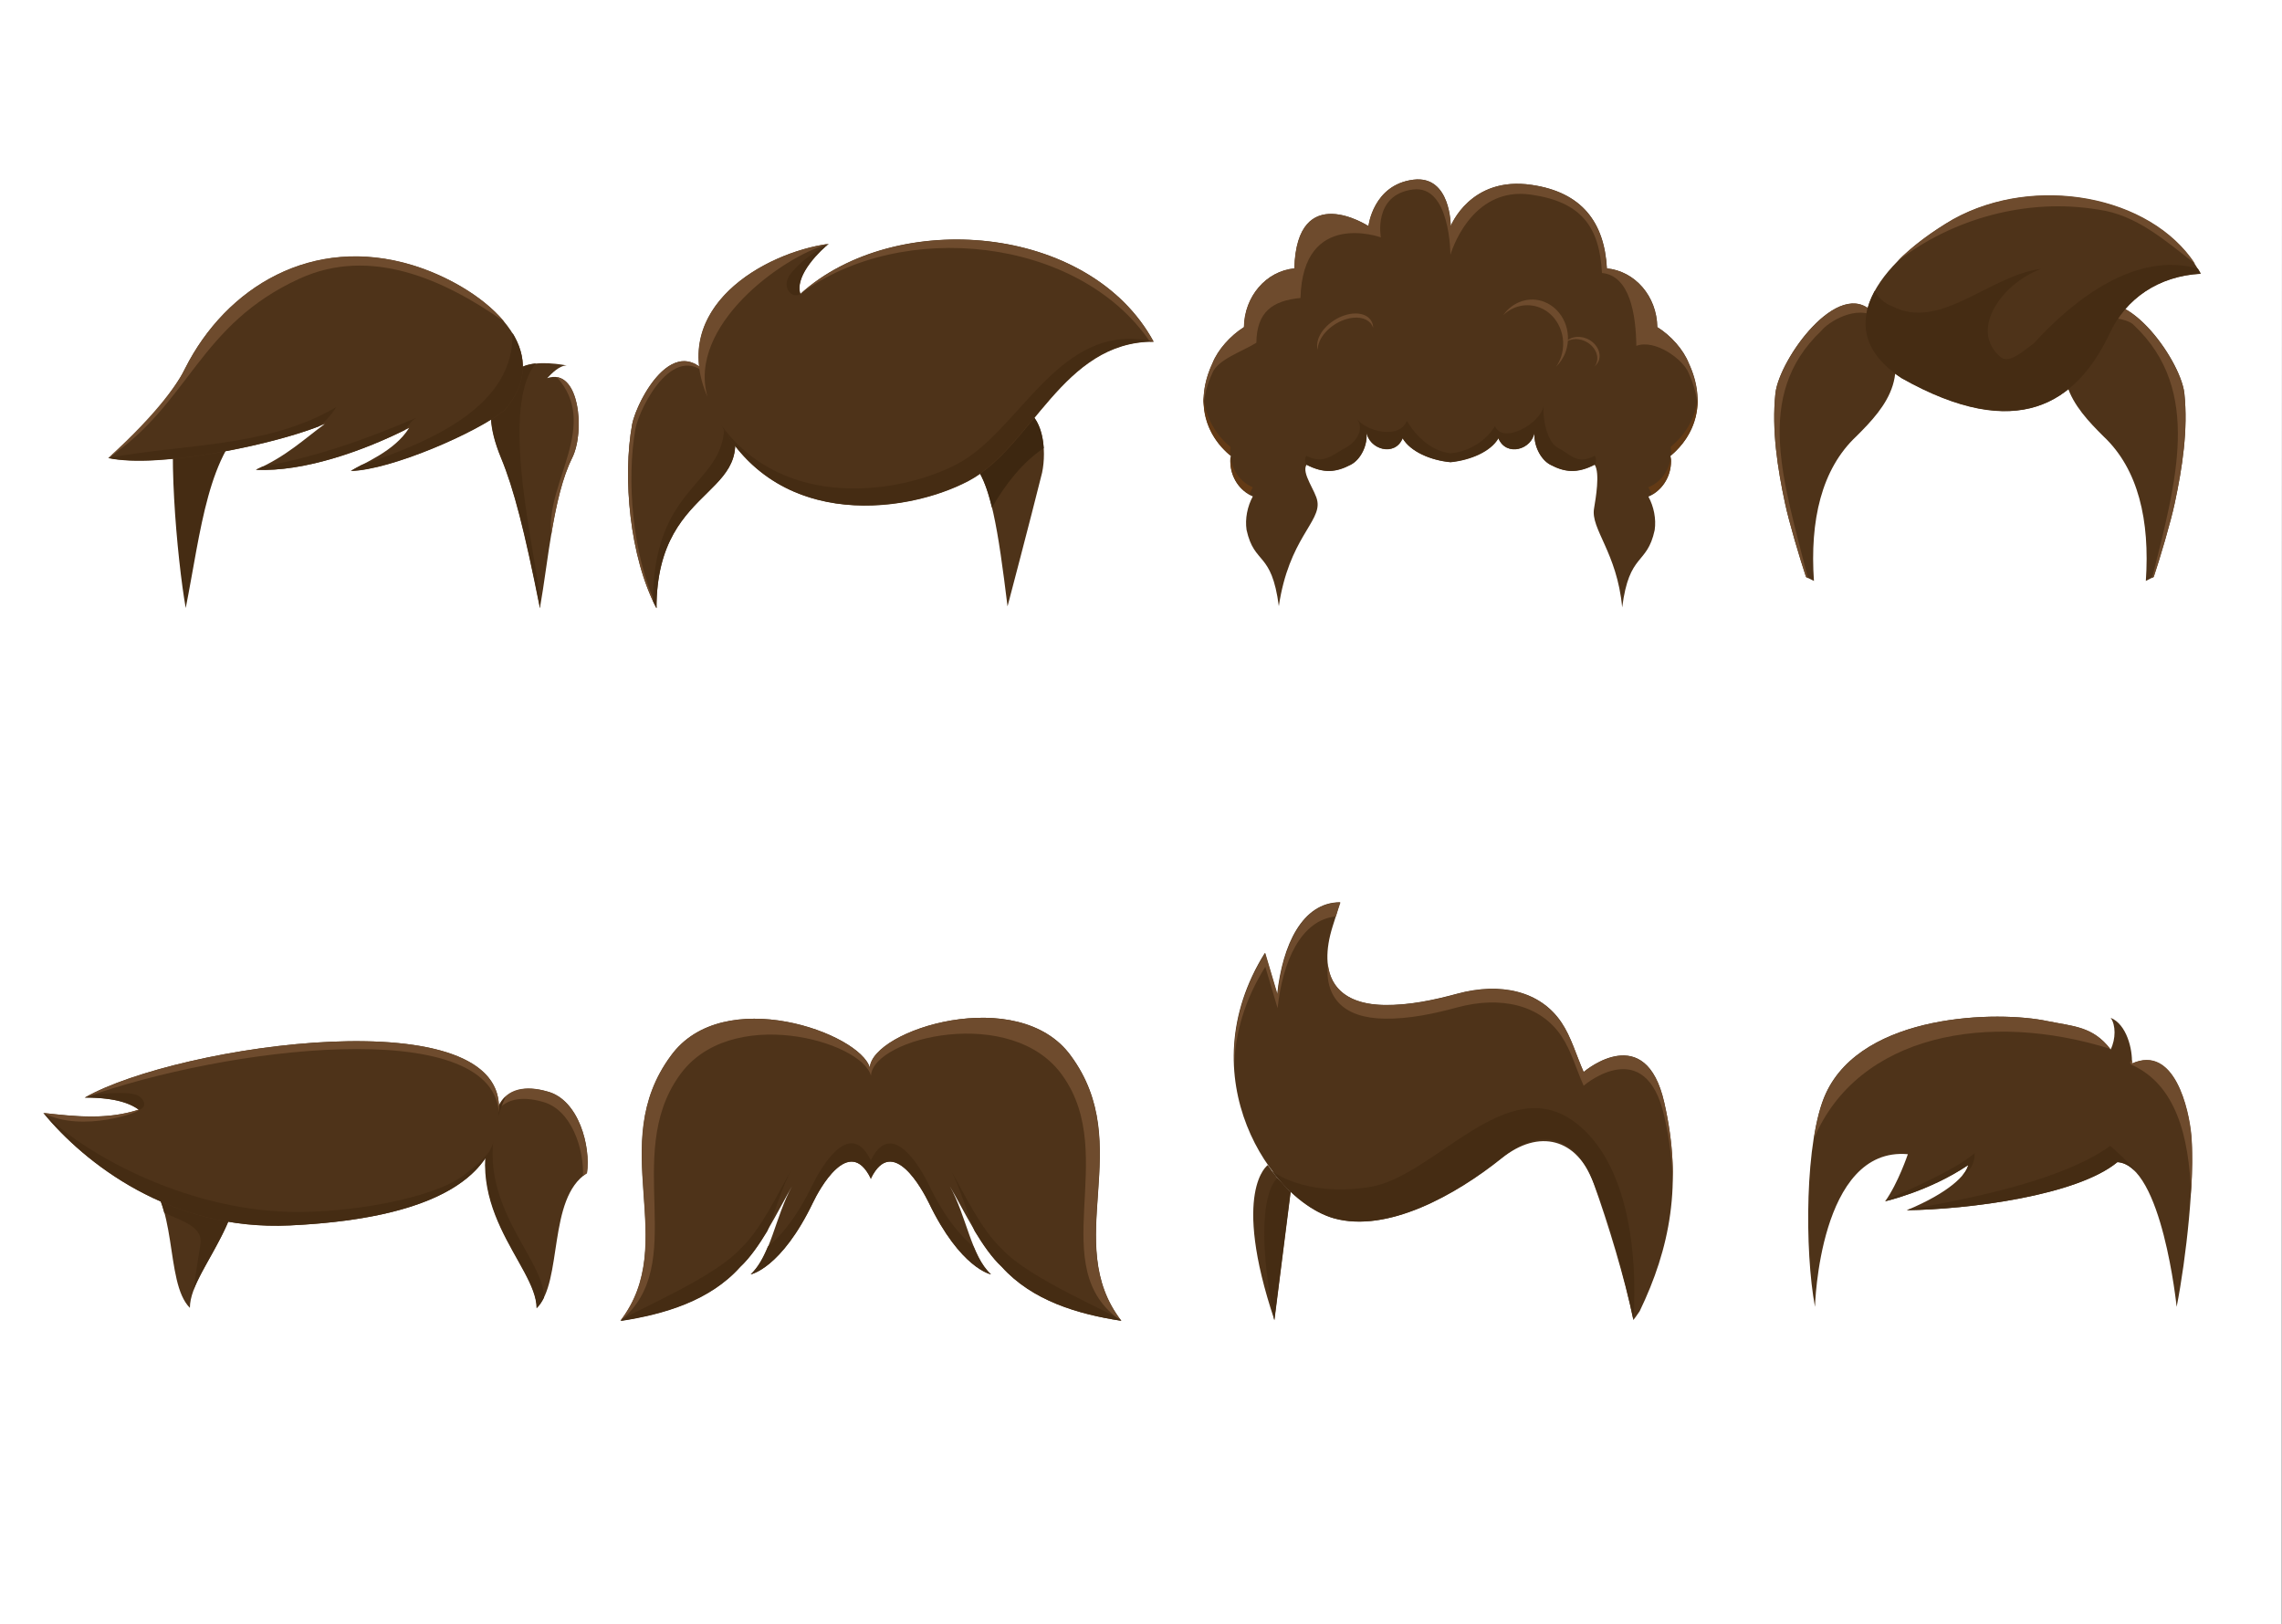 <?xml version="1.0" encoding="utf-8"?>
<!-- Generator: Adobe Illustrator 19.0.0, SVG Export Plug-In . SVG Version: 6.00 Build 0)  -->
<svg version="1.1" xmlns="http://www.w3.org/2000/svg" xmlns:xlink="http://www.w3.org/1999/xlink" x="0px" y="0px"
	 viewBox="0 0 1096 780" style="enable-background:new 0 0 1096 780;" xml:space="preserve">
<rect x="0" y="0" width="1096" height="780" fill="#808080" stroke="none"/>
<style type="text/css">
	.st0{fill:#FFFFFF;}
	.st1{fill:#4E3319;}
	.st2{fill:#452C13;}
	.st3{fill:#6E4B2D;}
	.st4{fill:#3D2710;}
	.st5{fill:#633A15;}
	.st6{fill-rule:evenodd;clip-rule:evenodd;fill:#4E3319;}
	.st7{fill-rule:evenodd;clip-rule:evenodd;fill:#6E4B2D;}
	.st8{fill-rule:evenodd;clip-rule:evenodd;fill:#452C13;}
</style>
<g id="Layer_2">
	<polygon class="st0" points="1095.8,780.3 -0.1,780.3 -0.1,-0.3 1096,-0.3 	"/>
</g>
<g id="Layer_1">
	<g>
		<g>
			<path class="st1" d="M67.1,563.4c-1.9-12.5,3.8-35.3,19.1-39.2c10.1-2.9,19.2-1.5,23.1,7.1c21.8,46.9-18.1,75.9-18.1,96.8
				C78.7,615.6,86.2,575.4,67.1,563.4z"/>
		</g>
		<g>
			<path class="st2" d="M67.1,563.4c-1.9-12.5,3.8-35.3,19.1-39.2c10.1-2.9,19.2-1.5,23.1,7.1c18.9,40.8-8.7,68-16.3,88.1
				c0.9-7.5,2.2-14.9,3.3-22.1c1.1-8.1-8.6-10.9-17.4-14.8C76.8,574.3,73.4,567.3,67.1,563.4z"/>
		</g>
		<g>
			<path class="st1" d="M281.9,563.4c1.9-12.5-3.8-35.3-19.1-39.2c-10.1-2.9-19.1-1.5-23.1,7.1c-21.8,46.9,18.1,75.9,18.1,96.8
				C270.4,615.6,262.9,575.4,281.9,563.4z"/>
		</g>
		<g>
			<g>
				<path class="st3" d="M260.5,529.1c-9.8-2.8-18.7-1.6-22.9,6.3c0.6-1.4,1.2-2.8,1.8-4.2c4-8.6,13.1-10,23.3-7.1
					c15.4,3.9,21.1,26.8,19.2,39.3c-0.7,0.4-1.3,0.9-1.9,1.3C280.5,551.9,274.5,532.7,260.5,529.1z"/>
			</g>
		</g>
		<g>
			<g>
				<path class="st2" d="M239.5,531.3c0.9-1.9,2-3.5,3.4-4.7c-21.4,46.7,18.3,75.6,18.4,96.5c-1,2-2.1,3.8-3.6,5.2
					C257.7,607.3,217.6,578.3,239.5,531.3z"/>
			</g>
		</g>
		<g>
			<g>
				<path class="st1" d="M239.4,535.3c6.9-56.9-153.8-33.8-198.7-8.2c8.6,0,19,0.8,25.9,5.8c-14.7,4.9-30.2,3.3-45.8,1.6
					c19.6,23.8,60.9,56.7,118.3,54C218.9,584.8,239.4,559.2,239.4,535.3z"/>
			</g>
			<g>
				<g>
					<path class="st2" d="M66.7,532.9c-7.5-5.6-20.8-5.8-25.9-5.8c3.4-1.9,22.1-3.5,25.9-0.7C70.3,528.9,69.9,532.3,66.7,532.9z"/>
				</g>
				<g>
					<path class="st2" d="M139.2,582c28.7,0.7,68.6-6.5,83.3-17.4c12.6-9.5,13.6-13.6,13.6-13.6c-8.5,18.4-34.6,34.6-96.9,37.5
						c-57.5,2.7-98.7-30.2-118.3-54C39.5,553.3,87.3,580.7,139.2,582z"/>
				</g>
			</g>
			<g>
				<g>
					<path class="st3" d="M66.7,532.9c1.9,0.7-27.1,11.5-45.8,1.6C34.6,536,49.9,538.2,66.7,532.9z"/>
				</g>
				<g>
					<path class="st3" d="M40.8,527.1c44.6-25.4,203.2-48.4,198.8,7C235.7,487,107.8,503,40.8,527.1z"/>
				</g>
			</g>
		</g>
	</g>
	<g>
		<g>
			<g>
				<path class="st1" d="M272.2,175.5c-6.6-1.2-16.9-2.2-22.7,1.5c-6.4,4.1-21.5,12.5-8.9,42.9c6.1,14.7,11.3,34.9,18.7,72.2
					c4.1-23,6.3-53.8,15.5-72.2c6.3-12.4,3.6-43.6-12-38.3C265,179.3,268.7,175.5,272.2,175.5z"/>
			</g>
			<g>
				<path class="st3" d="M274.8,219.9c5.6-11.1,4.1-37.2-7.4-38.8c20.8,22.9-5.1,50.3-2.7,75c0.1,0.1,0.1,0.3,0.1,0.4
					C267.1,242.9,270,229.6,274.8,219.9z"/>
			</g>
			<g>
				<path class="st2" d="M257.4,174.5c-2.9,0.3-5.7,1-7.8,2.4c-6.4,4.1-21.5,12.5-8.9,42.9c6.1,14.7,11.3,34.9,18.7,72.2
					C261.3,281.2,237.7,197.8,257.4,174.5z"/>
			</g>
		</g>
		<g>
			<path class="st2" d="M110.8,148.8c6.6-1.2,16.9-2.2,22.6,1.5c6.4,4.1,16.9,28.4-11.4,49.8c-22.3,16.8-25.4,54.6-32.8,91.9
				c-4.1-23-9.6-83.3-3.4-100.9c3.5-10.3,18.7-41.6,34.4-36.3C118,152.6,114.3,148.8,110.8,148.8z"/>
		</g>
		<g>
			<g>
				<path class="st1" d="M156,203.6c-10,7.3-18.4,15.5-33.1,22c23.5,1.1,52.7-9.5,73.6-20.1c-7.1,11.4-22.2,17-28,20.7
					c19.1-0.4,60.6-18.4,73.9-29.2c26.7-31.1-13.8-60.4-44.3-69.6c-48-14.6-89.4,10.4-109.2,49.6c-5,10.7-22.2,31.7-36.9,43
					C76.4,225.2,133.4,213.3,156,203.6z"/>
			</g>
			<g>
				<path class="st2" d="M126,224.1c-1,0.5-2.1,1-3.1,1.5c22.8,1.1,50.8-8.8,71.5-19.1c1.8-2.1,3.3-4.7,5.6-5.9
					C176.6,210.7,151.9,219.5,126,224.1z"/>
			</g>
			<g>
				<path class="st3" d="M143.9,133.8c34.2-15.6,69.6,0.5,98.3,20.7c-10.5-12.7-28.6-22.5-44.1-27.2c-48-14.6-89.4,10.4-109.2,49.6
					c-2.8,6-12.2,20.6-36.9,43C91.2,193.6,95.3,156,143.9,133.8z"/>
			</g>
			<g>
				<path class="st2" d="M161.5,195.5C128.3,215,88.9,213,52.1,219.9c23.3,5,76.6-5.7,100.9-15.1C156.2,202.4,159,199.5,161.5,195.5
					z"/>
			</g>
			<g>
				<path class="st2" d="M246.1,159.8c1.1,34.6-37.8,52-72.5,63.5c-2,1.1-3.8,2-5.1,2.8c19.1-0.4,60.6-18.4,73.9-29.2
					C253.7,183.8,253,171,246.1,159.8z"/>
			</g>
		</g>
	</g>
	<g>
		<g>
			<g>
				<g>
					<path class="st1" d="M315.3,292.1c-13-24.7-16.3-62.9-11.7-88.3c2.3-12.1,25.1-55.8,44.3-9.7
						C369.9,240.4,315.3,228.3,315.3,292.1z"/>
				</g>
			</g>
			<g>
				<path class="st3" d="M305.2,205.9c2-10.5,19.6-45.1,36.8-23.2c-17.7-26.1-36.3,10.2-38.4,21.1c-4.6,25.4-1.2,63.6,11.7,88.3
					c0-0.3,0-0.6,0-1C303.7,266.4,300.8,230.3,305.2,205.9z"/>
			</g>
			<g>
				<path class="st2" d="M347.9,194.1c-1.5-3.7-3.1-6.8-4.7-9.4c1,1.9,2,4,3,6.4c10.7,43.6-32.3,34.2-32.6,97.5
					c0.5,1.2,1.1,2.3,1.7,3.4C315.3,228.3,369.9,240.4,347.9,194.1z"/>
			</g>
		</g>
		<g>
			<g>
				<path class="st1" d="M483.9,291.2c0,0,10.9-41.3,16.6-64.2c2.3-10.9,0.5-27.9-10-30.9l-11,5.4c0,0-21.4,12-12.6,20.8
					C475.8,231,479.4,254.6,483.9,291.2z"/>
			</g>
		</g>
		<g>
			<g>
				<path class="st4" d="M501.3,215.2c-0.6-8.6-3.7-17.1-10.8-19.1l-11,5.4c0,0-21.4,12-12.6,20.8c4.1,4,7.1,11.3,9.5,21.5
					C482.6,233,490.8,222.2,501.3,215.2z"/>
			</g>
		</g>
		<g>
			<g>
				<path class="st1" d="M384.4,141.1c-2.5-7.6,6.8-19.2,13.7-24c-31.2,4.2-78.8,31.3-57,76c25.8,63.2,93.6,54,124.1,37.9
					c30.6-16.2,44.9-66.9,88.9-66.9C523.2,107.3,429.9,100,384.4,141.1z"/>
			</g>
			<g>
				<g>
					<path class="st3" d="M384.4,141.1c48.7-36.1,133.5-27.4,167.9,23c0.6,0,1.1,0,1.7,0c-29.8-55-118.2-63.5-165.1-26.7
						L384.4,141.1z"/>
				</g>
				<g>
					<path class="st3" d="M398,117.1c-30.6,4.1-77,30.3-58.2,73.5C330.1,156.6,375.3,123.4,398,117.1z"/>
				</g>
			</g>
			<g>
				<g>
					<path class="st2" d="M379,132.5c-3.5,5.8,1.4,11.2,5.4,8.7c-3.2-9,11-22.1,13.4-23.8C391,121,383.6,125.9,379,132.5z"/>
				</g>
				<g>
					<path class="st2" d="M459.8,222.8c-26.9,14.2-82.9,23-113.4-18.6c28.9,50.8,90.1,41.8,118.6,26.7
						c30.6-16.2,44.9-66.9,88.9-66.9C508.7,153.8,490.4,206.7,459.8,222.8z"/>
				</g>
			</g>
		</g>
	</g>
	<g>
		<g>
			<path class="st1" d="M514.4,507.1c-25.1-34.8-95.6-12.6-96.6,5.7c-4.6-16.6-70.5-40.5-95.6-5.7c-31.6,42.9,4.8,89.6-24.2,127.2
				c21-3.2,42.9-9.7,57.4-25.9c9.9-9.2,18-26.5,25-38.7c-8,14.3-10.2,33.5-19.8,42.3c0,0,14.6-2.7,29.9-34.5
				c2.9-6.1,17.3-32.7,27.7-11.7v0.4c0-0.1,0.1-0.1,0.1-0.2c0,0.1,0.1,0.1,0.1,0.2v-0.4c10.4-21,24.7,5.6,27.7,11.7
				c15.3,31.8,29.9,34.5,29.9,34.5c-9.6-8.8-11.8-28-19.8-42.3c7,12.1,15.1,29.5,25,38.7c14.6,16.2,36.4,22.7,57.4,25.9
				C509.5,596.7,545.9,550,514.4,507.1z"/>
		</g>
		<g>
			<path class="st3" d="M326.1,516.8c24.1-34.8,87.8-16.9,92.2-0.2c1-18.3,68.2-34.5,92.2,0.2c27.2,38.5-9.3,92.3,28,117.5
				c-29-37.6,7.3-84.3-24.2-127.2c-25.1-34.8-95.6-12.6-96.6,5.7c-4.6-16.6-70.5-40.5-95.6-5.7c-31.6,42.9,4.8,89.6-24.2,127.2
				C331.4,607.3,298.9,555.3,326.1,516.8z"/>
		</g>
		<g>
			<path class="st2" d="M380.5,561.1c-7,12.1-15,29.5-25,38.7c-13.2,14.6-55,31.4-57.4,34.6c21-3.2,42.9-9.7,57.4-25.9
				c4.7-4.4,9-10.6,13-17.2C372.4,582,375.2,570.5,380.5,561.1z"/>
		</g>
		<g>
			<path class="st2" d="M467.6,598.7c-5.6-4.5-13.5-13.1-21.6-29.9c-2.9-6.1-17.3-32.7-27.7-11.7v0.3c0-0.1-0.1-0.1-0.1-0.2
				c0,0.1-0.1,0.1-0.1,0.2v-0.4c-10.4-21-24.7,5.6-27.7,11.7c-8.1,16.7-15.9,25.4-21.6,29.9c-2.2,5.4-4.8,10.1-8.3,13.4
				c0,0,14.6-2.7,29.9-34.5c2.9-6.1,17.3-32.7,27.7-11.7v0.4c0-0.1,0.1-0.1,0.1-0.2c0,0.1,0.1,0.1,0.1,0.2v-0.4
				c10.4-21,24.7,5.6,27.7,11.7c15.3,31.8,29.9,34.5,29.9,34.5C472.4,608.9,469.8,604.1,467.6,598.7z"/>
		</g>
		<g>
			<path class="st2" d="M481.1,599.7c-9.9-9.2-18-26.5-25-38.7c5.3,9.4,8,20.9,12,30.2c4,6.6,8.3,12.8,13,17.2
				c14.6,16.2,36.4,22.7,57.4,25.9C536.1,631.2,494.3,614.4,481.1,599.7z"/>
		</g>
	</g>
	<g>
		<path class="st1" d="M811.1,174.4c-2.6-6.5-8.5-13.2-15.1-17.3c-0.2-14.8-10.7-26.9-24.2-28.2c-1.2-22.2-12.1-36.6-36.1-40.1
			c-29.5-4.4-38.9,19.8-38.9,19.8s0.1-24.5-17.9-22.3c-19.4,2.4-21.6,22.3-21.6,22.3s-34.4-22.4-35.6,20.3
			c-13.5,1.3-24,13.4-24.2,28.2c-6.5,4.1-12.5,10.8-15.1,17.3c-8.9,19-3,34.9,8.7,44.5c-0.1,0.8-0.2,1.7-0.2,2.6
			c0,7.7,4.5,14.3,10.8,16.9c-2.6,4.8-3.8,10.7-3,16.1c3.8,17.1,12,9.9,15.5,36.6c4.8-32.4,20.3-40.5,18.5-50.4
			c-0.7-4.8-7.8-13.5-5.2-17.5c8.5,4.4,14.4,3.6,21.3,0c4.8-2.5,8.3-9.5,7.5-15.9c1.1,8.6,13.7,12.3,17.4,3.2
			c3.7,6.4,13.4,10.6,23,11.5l0,0c0,0,0,0,0,0l0,0l0,0c9.7-1,19.3-5.1,23-11.5c3.7,9.1,16.3,5.5,17.4-3.2
			c-0.7,6.4,2.8,13.4,7.5,15.9c6.8,3.6,12.8,4.4,21.3,0c2.6,4,0.5,16.1-0.3,20.9c-1.8,9.9,11,21.1,13.5,47.6
			c3.4-26.6,11.9-20,15.6-37.1c0.8-5.4-0.4-11.3-3-16.1c6.3-2.6,10.8-9.2,10.8-16.9c0-0.9-0.1-1.7-0.2-2.6
			C814,209.2,819.9,193.4,811.1,174.4z"/>
		<path class="st3" d="M739.5,147.7c8.9,3.5,13.5,14.2,10.2,23.8c-0.6,1.7-1.4,3.3-2.4,4.7c2-2,3.7-4.5,4.7-7.4
			c3.3-9.6-1.3-20.2-10.2-23.8c-7.3-2.9-15.3-0.1-19.8,6.3C726.6,146.9,733.3,145.3,739.5,147.7z"/>
		<path class="st3" d="M760.7,163.6c4.7,1.9,7.5,6.6,6.1,10.6c-0.2,0.7-0.6,1.4-1.1,1.9c1-0.8,1.7-1.8,2.2-3c1.4-4-1.4-8.8-6.1-10.6
			c-3.9-1.5-7.9-0.6-10,1.9C754.1,162.8,757.4,162.3,760.7,163.6z"/>
		<path class="st3" d="M649.9,152.6c-7.1,0.7-14.5,6.2-16.5,12.3c-0.4,1.1-0.5,2.1-0.5,3.1c-0.5-1.5-0.4-3.2,0.2-5.1
			c2-6.1,9.4-11.6,16.6-12.3c5.8-0.5,9.7,2.3,9.8,6.8C658.4,154.1,654.9,152.1,649.9,152.6z"/>
		<g>
			<path class="st3" d="M582.3,179.1c2.6-6.5,14.6-10.4,21.1-14.5c0.2-14.8,7.7-20.2,21.2-21.5c1.1-42.7,38.6-29.1,38.6-29.1
				s-3.9-20.6,15.5-23c18-2.2,17.9,31.4,17.9,31.4s9.4-33.3,38.9-28.9c24,3.5,32.7,15.4,33.9,37.6c13.5,1.3,16.3,20.2,16.5,35
				c9-3.4,22.5,6.5,25.1,13c2.5,5.5,3.9,10.7,4.2,15.6c0.4-6.2-0.8-13-4.2-20.3c-2.6-6.5-8.5-13.2-15.1-17.3
				c-0.2-14.8-10.7-26.9-24.2-28.2c-1.2-22.2-12.1-36.6-36.1-40.1c-29.5-4.4-38.9,19.8-38.9,19.8s0.1-24.5-17.9-22.3
				c-19.4,2.4-21.6,22.3-21.6,22.3s-34.4-22.4-35.6,20.3c-13.5,1.3-24,13.4-24.2,28.2c-6.5,4.1-12.5,10.8-15.1,17.3
				c-3.4,7.3-4.6,14.1-4.2,20.3C578.4,189.8,579.8,184.5,582.3,179.1z"/>
			<path class="st2" d="M766.1,223.4c0.5-1.8,0.6-3.4-0.2-4.5c-8.5,4.4-11.1-0.4-17.9-4c-4.8-2.5-7.3-13.9-6.6-20.2
				c-1.1,8.6-19.7,19-23.4,9.9c-3.7,6.4-11.7,12.2-21.3,13.1l0,0c-9.7-1-17.3-9.1-21-15.6c-3.7,9.1-19.4,5.1-24-0.9
				c3.8,4.9-0.4,11.2-5.2,13.7c-6.8,3.6-10.6,8.3-19.1,4c-0.8,1.2-0.7,2.8-0.2,4.5c0.1-0.1,0.1-0.2,0.2-0.3c8.5,4.4,14.4,3.6,21.3,0
				c4.8-2.5,8.3-9.5,7.5-15.9c1.1,8.6,13.7,12.3,17.4,3.2c3.7,6.4,13.4,10.6,23,11.5l0,0c9.6-1,19.3-5.1,23-11.5
				c3.7,9.1,16.3,5.5,17.4-3.2c-0.7,6.4,2.8,13.4,7.5,15.9c6.8,3.6,12.8,4.4,21.3,0C766,223.1,766,223.3,766.1,223.4z"/>
			<path class="st5" d="M590.8,217.2c0-0.9,0.1-1.7,0.2-2.5c-7.2-6-12.2-14.4-12.9-24.4c-0.7,11.9,4.6,21.7,12.8,28.5
				C590.8,218.2,590.8,217.7,590.8,217.2z"/>
			<path class="st5" d="M601.7,234c-5.7-2.3-10-8-10.7-14.8c-0.1,0.7-0.1,1.4-0.1,2.1c0,7.1,3.8,13.2,9.3,16.1
				C600.5,236.3,601.1,235.1,601.7,234z"/>
			<path class="st5" d="M802.4,214.6c0.1,0.8,0.2,1.7,0.2,2.5c0,0.5,0,1.1-0.1,1.6c8.2-6.8,13.5-16.7,12.8-28.5
				C814.7,200.3,809.7,208.6,802.4,214.6z"/>
			<path class="st5" d="M791.7,234c0.6,1.1,1.1,2.3,1.6,3.5c5.5-3,9.3-9.1,9.3-16.1c0-0.7,0-1.4-0.1-2.1
				C801.7,226.1,797.5,231.7,791.7,234z"/>
		</g>
	</g>
	<g>
		<g>
			<g>
				<path class="st1" d="M871.2,279c-2-29,3.6-53.7,20.3-69.4c14.2-14.1,29.9-31.5,8.1-59.5c-16.5-17.4-45,22.2-46.9,38.8
					c-1.8,17.5,1,35.9,4.6,52.7c1.8,8.7,7.3,27.2,10.1,35.5L871.2,279z"/>
			</g>
			<g>
				<path class="st3" d="M874.7,158.9c3.1-4,17-13.1,26.8-6.3c-15.8-23.5-46.9,19.4-48.8,36.3c-1.9,17.5,1,35.9,4.6,52.7
					c1.8,8.7,7.3,27.2,10.1,35.5l0.9,0.6C856.9,231.8,841.8,190.2,874.7,158.9z"/>
			</g>
		</g>
		<g>
			<g>
				<path class="st1" d="M1030.6,279c2-29-3.6-53.7-20.3-69.4c-14.2-14.1-29.9-31.5-8.1-59.5c16.5-17.4,45,22.2,46.9,38.7
					c1.8,17.5-1,35.9-4.6,52.7c-1.8,8.7-7.3,27.2-10.1,35.5L1030.6,279z"/>
			</g>
			<g>
				<path class="st3" d="M1025,156.3c-3.1-4-19.1-5.1-24.7-3.7c15.8-23.5,46.9,19.4,48.8,36.3c1.9,17.5-1,35.9-4.6,52.7
					c-1.8,8.7-7.3,27.2-10.1,35.5l-0.8,0.6C1045,231.8,1058,187.5,1025,156.3z"/>
			</g>
		</g>
		<g>
			<g>
				<path class="st1" d="M913.2,181.6c55.7,31.4,84.1,12,99.9-21.3c7.8-16.9,23.6-27.7,43.8-28.8c-19.2-36.6-78.1-48.8-119.1-26
					C901.9,126.5,878,158.7,913.2,181.6z"/>
			</g>
			<g>
				<path class="st2" d="M976.9,164.8c-5.6,4.1-12.6,10.7-16.7,6.1c-14.2-13,1.4-34.9,20.2-41.8c-24.9,3.1-48.2,29.8-71.4,18.1
					c-4-1.5-6.8-4.1-8.6-7.5c-7.9,14.5-6.1,29.5,12.9,41.8c55.7,31.4,84.1,12,99.9-21.3c7.8-16.9,23.6-27.7,43.8-28.8
					c-0.4-0.8-0.9-1.6-1.4-2.4C1026.3,120.7,996.8,142.9,976.9,164.8z"/>
			</g>
			<g>
				<path class="st3" d="M1008,100.7c18,2.5,31.8,14.7,46.3,26c-21.6-33-77.1-43.2-116.3-21.4c-10.3,6-19.6,12.9-26.8,20.2
					C937.7,105,973.5,94.9,1008,100.7z"/>
			</g>
		</g>
	</g>
	<g>
		<path class="st6" d="M640.1,444.7c-7.4,23.5,1.2,37.6,24.8,37.9c11.7,0.2,23.6-2.3,35-5.4c20.7-5.6,39.9-1.4,50.1,13.9
			c4.6,6.9,6.9,15.4,10.6,23.7c1.1-1,29.8-24.6,38.7,14.6c8.9,39.2,2.7,70.2-11.8,100.3c-0.8,1.3-3,4.2-3,4.2
			c-4.1-19.7-12.2-46.5-19.1-65.6c-7.9-21.8-26.4-26.3-44.1-12.1c-22.3,17.9-54.9,35.9-80.4,28.9c-30.4-8.4-70.6-67.9-33.4-127.5
			c2.3,7.6,4.1,13.8,5.9,19.9c2.5-23.5,12-44.2,30.2-44.2C642.2,438.3,641.1,441.5,640.1,444.7z"/>
		<g>
			<path class="st7" d="M637.7,462.7c-1.5,16.6,7.7,26.2,27.2,26.5c11.7,0.2,23.6-2.3,35-5.4c20.7-5.6,39.9-1.4,50.1,13.9
				c4.6,6.9,6.9,15.4,10.6,23.7c1.1-1,29.8-24.6,38.7,14.6c2.6,11.2,3.8,21.8,4.1,31.9c0.3-12-0.9-24.7-4.1-38.4
				c-8.9-39.2-37.7-15.6-38.7-14.6c-3.6-8.4-6-16.9-10.6-23.7c-10.2-15.3-29.4-19.5-50.1-13.9c-11.4,3.1-23.4,5.6-35,5.4
				C648.1,482.4,639,475.2,637.7,462.7z"/>
			<path class="st7" d="M607.7,464.3c2.3,7.6,4.1,13.8,5.9,19.9c2.4-22.5,11.2-42.4,28-44.1c0.6-1.9,1.3-4.1,2.2-6.7
				c-18.3,0-27.7,20.7-30.2,44.2c-1.8-6.2-3.7-12.4-5.9-19.9c-11.5,18.3-15.6,36.7-14.9,53.5C593.3,496.2,597.7,480.3,607.7,464.3z"
				/>
		</g>
		<path class="st8" d="M756.5,539c-33.2-25-67.5,26.3-98.9,31.1c-31.3,4.8-46.6-7.7-46.8-7.8c9,11.8,19.9,20,29.8,22.8
			c25.5,7.1,58.1-11,80.4-28.9c17.7-14.2,34.2-11.9,43.4,9.5c8.2,19,16,48.5,20.1,68.2C786.5,603.4,782.6,558.7,756.5,539z"/>
		<path class="st6" d="M608.9,559.5c0,0-17.7,12.2,3.2,74.5l7.8-61.6C619.8,572.4,615.1,568.5,608.9,559.5z"/>
		<path class="st8" d="M613.5,565.8c0,0-13.1,8.5-1.5,68.2l7.8-61.6C619.8,572.4,615.4,567.8,613.5,565.8z"/>
	</g>
	<g>
		<g>
			<path class="st1" d="M1045.4,627.6c4.6-23.3,8.8-61.8,7-82.1c-1.1-12.7-8.1-43.9-28.5-34.7c0.4-6.8-2.5-18.9-10.2-22
				c2.5,3.4,2.5,10.2,0,15.2c-8.5-11-17.6-11-30.3-13.6c-23.7-5.1-88.7-3.9-106.5,34.7c-10.2,22.1-10.2,75.9-5.2,102.5
				c0,0,1.9-77.1,44.6-73.3c0,0-4.7,14-10.9,22.6c0,0,21.2-4.8,39.9-17.4c-1,4.7-8.9,13.1-29.5,21.7c29.6-0.4,81.6-7,101.1-23.1
				C1038.4,559.3,1045.4,627.6,1045.4,627.6z"/>
		</g>
		<g>
			<path class="st2" d="M916.8,580.8c-0.3,0.1-0.6,0.3-0.9,0.4c29.6-0.4,81.6-7,101.1-23.1c2.9,0.2,5.6,1.6,8,4
				c-1.5-3.2-11.5-11.8-11.5-11.8C992.3,565.7,951.8,574.8,916.8,580.8z"/>
		</g>
		<g>
			<path class="st2" d="M905.4,576.9c0,0,21.2-4.8,39.9-17.4c-0.3,1.4-1.2,3.2-2.9,5.2c3.5-2.2,6-5.3,6-10.9
				C936.6,563.9,906.5,575.4,905.4,576.9z"/>
		</g>
		<g>
			<path class="st3" d="M1052.5,545.4c-1.1-12.7-8.1-43.9-28.5-34.7c0-0.5,0-1,0-1.5c-0.9,0.5-1.4,1.1-0.4,2.1
				c21.4,9.4,27.8,34.5,28.7,62.1C1053,562.6,1053.1,552.8,1052.5,545.4z"/>
		</g>
		<g>
			<path class="st3" d="M1013.5,503.7C1013.5,503.7,1013.5,503.6,1013.5,503.7c-8.4-10.8-17.4-10.8-30-13.3
				c-23.7-5.1-88.7-3.9-106.5,34.7c-2.6,5.5-4.5,13.1-5.8,21.7C892.4,496.8,954.9,485.3,1013.5,503.7z"/>
		</g>
	</g>
</g>
</svg>
